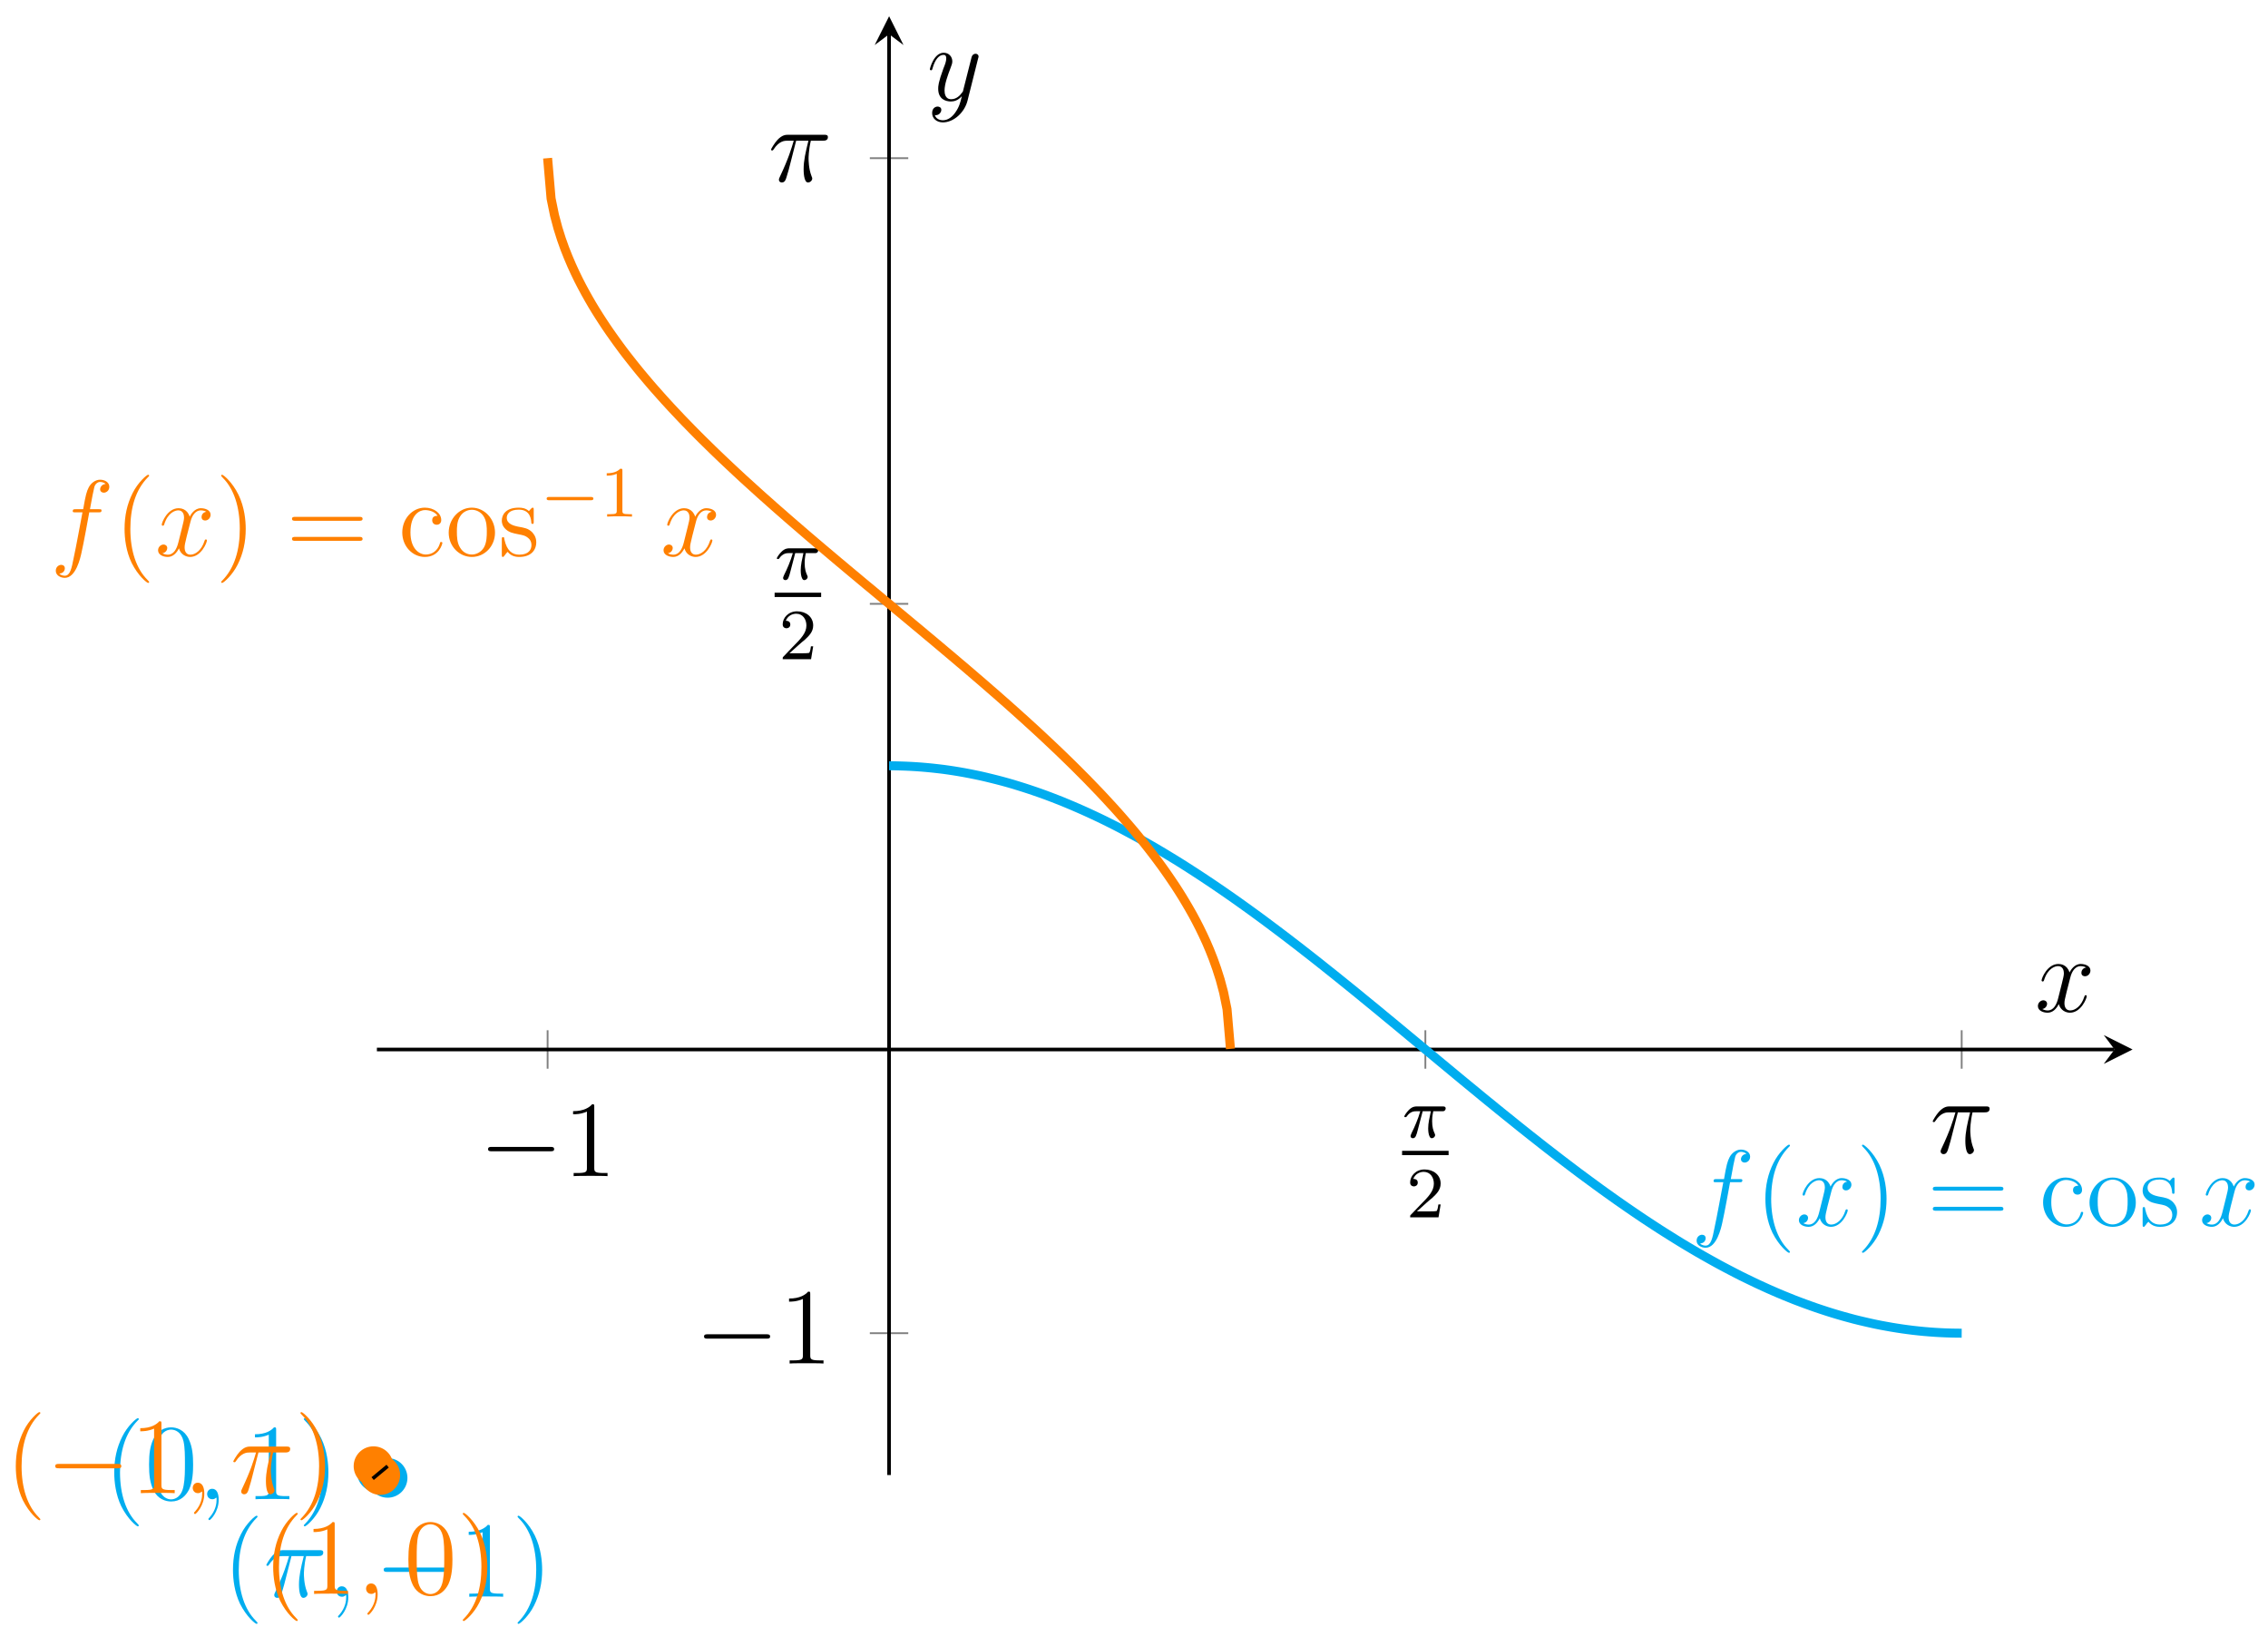 <?xml version="1.0" encoding="UTF-8"?>
<svg xmlns="http://www.w3.org/2000/svg" xmlns:xlink="http://www.w3.org/1999/xlink" width="251pt" height="180pt" viewBox="0 0 251 180" version="1.1">
<defs>
<g>
<symbol overflow="visible" id="glyph0-0">
<path style="stroke:none;" d=""/>
</symbol>
<symbol overflow="visible" id="glyph0-1">
<path style="stroke:none;" d="M 7.875 -2.75 C 8.078 -2.75 8.297 -2.75 8.297 -2.984 C 8.297 -3.234 8.078 -3.234 7.875 -3.234 L 1.406 -3.234 C 1.203 -3.234 0.984 -3.234 0.984 -2.984 C 0.984 -2.75 1.203 -2.75 1.406 -2.75 Z M 7.875 -2.75 "/>
</symbol>
<symbol overflow="visible" id="glyph1-0">
<path style="stroke:none;" d=""/>
</symbol>
<symbol overflow="visible" id="glyph1-1">
<path style="stroke:none;" d="M 3.438 -7.656 C 3.438 -7.938 3.438 -7.953 3.203 -7.953 C 2.922 -7.625 2.312 -7.188 1.094 -7.188 L 1.094 -6.844 C 1.359 -6.844 1.953 -6.844 2.625 -7.141 L 2.625 -0.922 C 2.625 -0.484 2.578 -0.344 1.531 -0.344 L 1.156 -0.344 L 1.156 0 C 1.484 -0.031 2.641 -0.031 3.031 -0.031 C 3.438 -0.031 4.578 -0.031 4.906 0 L 4.906 -0.344 L 4.531 -0.344 C 3.484 -0.344 3.438 -0.484 3.438 -0.922 Z M 3.438 -7.656 "/>
</symbol>
<symbol overflow="visible" id="glyph1-2">
<path style="stroke:none;" d="M 3.891 2.906 C 3.891 2.875 3.891 2.844 3.688 2.641 C 2.484 1.438 1.812 -0.531 1.812 -2.969 C 1.812 -5.297 2.375 -7.297 3.766 -8.703 C 3.891 -8.812 3.891 -8.828 3.891 -8.875 C 3.891 -8.938 3.828 -8.969 3.781 -8.969 C 3.625 -8.969 2.641 -8.109 2.062 -6.938 C 1.453 -5.719 1.172 -4.453 1.172 -2.969 C 1.172 -1.906 1.344 -0.484 1.953 0.781 C 2.672 2.219 3.641 3 3.781 3 C 3.828 3 3.891 2.969 3.891 2.906 Z M 3.891 2.906 "/>
</symbol>
<symbol overflow="visible" id="glyph1-3">
<path style="stroke:none;" d="M 3.375 -2.969 C 3.375 -3.891 3.25 -5.359 2.578 -6.75 C 1.875 -8.188 0.891 -8.969 0.766 -8.969 C 0.719 -8.969 0.656 -8.938 0.656 -8.875 C 0.656 -8.828 0.656 -8.812 0.859 -8.609 C 2.062 -7.406 2.719 -5.422 2.719 -2.984 C 2.719 -0.672 2.156 1.328 0.781 2.734 C 0.656 2.844 0.656 2.875 0.656 2.906 C 0.656 2.969 0.719 3 0.766 3 C 0.922 3 1.906 2.141 2.484 0.969 C 3.094 -0.25 3.375 -1.547 3.375 -2.969 Z M 3.375 -2.969 "/>
</symbol>
<symbol overflow="visible" id="glyph1-4">
<path style="stroke:none;" d="M 8.062 -3.875 C 8.234 -3.875 8.453 -3.875 8.453 -4.094 C 8.453 -4.312 8.25 -4.312 8.062 -4.312 L 1.031 -4.312 C 0.859 -4.312 0.641 -4.312 0.641 -4.094 C 0.641 -3.875 0.844 -3.875 1.031 -3.875 Z M 8.062 -1.656 C 8.234 -1.656 8.453 -1.656 8.453 -1.859 C 8.453 -2.094 8.25 -2.094 8.062 -2.094 L 1.031 -2.094 C 0.859 -2.094 0.641 -2.094 0.641 -1.875 C 0.641 -1.656 0.844 -1.656 1.031 -1.656 Z M 8.062 -1.656 "/>
</symbol>
<symbol overflow="visible" id="glyph1-5">
<path style="stroke:none;" d="M 4.328 -4.422 C 4.188 -4.422 3.734 -4.422 3.734 -3.938 C 3.734 -3.641 3.938 -3.438 4.234 -3.438 C 4.5 -3.438 4.734 -3.609 4.734 -3.953 C 4.734 -4.75 3.891 -5.328 2.922 -5.328 C 1.531 -5.328 0.422 -4.094 0.422 -2.578 C 0.422 -1.047 1.562 0.125 2.922 0.125 C 4.5 0.125 4.859 -1.312 4.859 -1.422 C 4.859 -1.531 4.766 -1.531 4.734 -1.531 C 4.625 -1.531 4.609 -1.5 4.578 -1.344 C 4.312 -0.5 3.672 -0.141 3.031 -0.141 C 2.297 -0.141 1.328 -0.781 1.328 -2.594 C 1.328 -4.578 2.344 -5.062 2.938 -5.062 C 3.391 -5.062 4.047 -4.891 4.328 -4.422 Z M 4.328 -4.422 "/>
</symbol>
<symbol overflow="visible" id="glyph1-6">
<path style="stroke:none;" d="M 5.484 -2.562 C 5.484 -4.094 4.312 -5.328 2.922 -5.328 C 1.5 -5.328 0.359 -4.062 0.359 -2.562 C 0.359 -1.031 1.547 0.125 2.922 0.125 C 4.328 0.125 5.484 -1.047 5.484 -2.562 Z M 2.922 -0.141 C 2.484 -0.141 1.953 -0.328 1.609 -0.922 C 1.281 -1.453 1.266 -2.156 1.266 -2.672 C 1.266 -3.125 1.266 -3.844 1.641 -4.391 C 1.969 -4.906 2.5 -5.094 2.922 -5.094 C 3.375 -5.094 3.891 -4.875 4.203 -4.406 C 4.578 -3.859 4.578 -3.109 4.578 -2.672 C 4.578 -2.25 4.578 -1.5 4.266 -0.938 C 3.938 -0.375 3.375 -0.141 2.922 -0.141 Z M 2.922 -0.141 "/>
</symbol>
<symbol overflow="visible" id="glyph1-7">
<path style="stroke:none;" d="M 3.922 -5.062 C 3.922 -5.266 3.922 -5.328 3.797 -5.328 C 3.703 -5.328 3.484 -5.062 3.391 -4.953 C 3.031 -5.266 2.656 -5.328 2.266 -5.328 C 0.828 -5.328 0.391 -4.547 0.391 -3.891 C 0.391 -3.75 0.391 -3.328 0.844 -2.922 C 1.234 -2.578 1.641 -2.5 2.188 -2.391 C 2.844 -2.266 3 -2.219 3.297 -1.984 C 3.516 -1.812 3.672 -1.547 3.672 -1.203 C 3.672 -0.688 3.375 -0.125 2.312 -0.125 C 1.531 -0.125 0.953 -0.578 0.688 -1.766 C 0.641 -1.984 0.641 -2 0.641 -2.016 C 0.609 -2.062 0.562 -2.062 0.531 -2.062 C 0.391 -2.062 0.391 -2 0.391 -1.781 L 0.391 -0.156 C 0.391 0.062 0.391 0.125 0.516 0.125 C 0.578 0.125 0.578 0.109 0.781 -0.141 C 0.844 -0.234 0.844 -0.25 1.031 -0.438 C 1.484 0.125 2.125 0.125 2.328 0.125 C 3.578 0.125 4.203 -0.578 4.203 -1.516 C 4.203 -2.156 3.812 -2.547 3.703 -2.656 C 3.281 -3.031 2.953 -3.094 2.156 -3.234 C 1.812 -3.312 0.938 -3.484 0.938 -4.203 C 0.938 -4.562 1.188 -5.109 2.266 -5.109 C 3.562 -5.109 3.641 -4 3.656 -3.641 C 3.672 -3.531 3.75 -3.531 3.797 -3.531 C 3.922 -3.531 3.922 -3.594 3.922 -3.812 Z M 3.922 -5.062 "/>
</symbol>
<symbol overflow="visible" id="glyph1-8">
<path style="stroke:none;" d="M 5.359 -3.828 C 5.359 -4.812 5.297 -5.781 4.859 -6.688 C 4.375 -7.688 3.516 -7.953 2.922 -7.953 C 2.234 -7.953 1.391 -7.609 0.938 -6.609 C 0.609 -5.859 0.484 -5.109 0.484 -3.828 C 0.484 -2.672 0.578 -1.797 1 -0.938 C 1.469 -0.031 2.297 0.25 2.922 0.25 C 3.953 0.25 4.547 -0.375 4.906 -1.062 C 5.328 -1.953 5.359 -3.125 5.359 -3.828 Z M 2.922 0.016 C 2.531 0.016 1.75 -0.203 1.531 -1.5 C 1.406 -2.219 1.406 -3.125 1.406 -3.969 C 1.406 -4.953 1.406 -5.828 1.594 -6.531 C 1.797 -7.344 2.406 -7.703 2.922 -7.703 C 3.375 -7.703 4.062 -7.438 4.297 -6.406 C 4.453 -5.719 4.453 -4.781 4.453 -3.969 C 4.453 -3.172 4.453 -2.266 4.312 -1.531 C 4.094 -0.219 3.328 0.016 2.922 0.016 Z M 2.922 0.016 "/>
</symbol>
<symbol overflow="visible" id="glyph2-0">
<path style="stroke:none;" d=""/>
</symbol>
<symbol overflow="visible" id="glyph2-1">
<path style="stroke:none;" d="M 2.266 -2.906 L 3.172 -2.906 C 3.016 -2.188 2.875 -1.594 2.875 -1 C 2.875 -0.953 2.875 -0.609 2.953 -0.312 C 3.062 0.016 3.141 0.078 3.281 0.078 C 3.453 0.078 3.641 -0.078 3.641 -0.266 C 3.641 -0.312 3.641 -0.328 3.609 -0.406 C 3.438 -0.766 3.312 -1.156 3.312 -1.812 C 3.312 -1.984 3.312 -2.328 3.438 -2.906 L 4.406 -2.906 C 4.531 -2.906 4.609 -2.906 4.688 -2.969 C 4.797 -3.062 4.812 -3.156 4.812 -3.219 C 4.812 -3.438 4.609 -3.438 4.484 -3.438 L 1.609 -3.438 C 1.438 -3.438 1.125 -3.438 0.734 -3.047 C 0.453 -2.766 0.234 -2.406 0.234 -2.344 C 0.234 -2.266 0.281 -2.25 0.344 -2.25 C 0.438 -2.25 0.453 -2.266 0.5 -2.328 C 0.891 -2.906 1.359 -2.906 1.531 -2.906 L 2 -2.906 C 1.766 -2.062 1.344 -1.094 1.047 -0.516 C 1 -0.391 0.922 -0.234 0.922 -0.172 C 0.922 0 1.047 0.078 1.172 0.078 C 1.484 0.078 1.562 -0.219 1.734 -0.875 Z M 2.266 -2.906 "/>
</symbol>
<symbol overflow="visible" id="glyph3-0">
<path style="stroke:none;" d=""/>
</symbol>
<symbol overflow="visible" id="glyph3-1">
<path style="stroke:none;" d="M 2.25 -1.625 C 2.375 -1.75 2.703 -2.016 2.844 -2.125 C 3.328 -2.578 3.797 -3.016 3.797 -3.734 C 3.797 -4.688 3 -5.297 2.016 -5.297 C 1.047 -5.297 0.422 -4.578 0.422 -3.859 C 0.422 -3.469 0.734 -3.422 0.844 -3.422 C 1.016 -3.422 1.266 -3.531 1.266 -3.844 C 1.266 -4.25 0.859 -4.25 0.766 -4.25 C 1 -4.844 1.531 -5.031 1.922 -5.031 C 2.656 -5.031 3.047 -4.406 3.047 -3.734 C 3.047 -2.906 2.469 -2.297 1.516 -1.344 L 0.516 -0.297 C 0.422 -0.219 0.422 -0.203 0.422 0 L 3.562 0 L 3.797 -1.422 L 3.547 -1.422 C 3.531 -1.266 3.469 -0.875 3.375 -0.719 C 3.328 -0.656 2.719 -0.656 2.594 -0.656 L 1.172 -0.656 Z M 2.25 -1.625 "/>
</symbol>
<symbol overflow="visible" id="glyph3-2">
<path style="stroke:none;" d="M 2.5 -5.078 C 2.5 -5.297 2.484 -5.297 2.266 -5.297 C 1.938 -4.984 1.516 -4.797 0.766 -4.797 L 0.766 -4.531 C 0.984 -4.531 1.406 -4.531 1.875 -4.734 L 1.875 -0.656 C 1.875 -0.359 1.844 -0.266 1.094 -0.266 L 0.812 -0.266 L 0.812 0 C 1.141 -0.031 1.828 -0.031 2.188 -0.031 C 2.547 -0.031 3.234 -0.031 3.562 0 L 3.562 -0.266 L 3.281 -0.266 C 2.531 -0.266 2.5 -0.359 2.5 -0.656 Z M 2.5 -5.078 "/>
</symbol>
<symbol overflow="visible" id="glyph4-0">
<path style="stroke:none;" d=""/>
</symbol>
<symbol overflow="visible" id="glyph4-1">
<path style="stroke:none;" d="M 3.094 -4.5 L 4.453 -4.5 C 4.125 -3.172 3.922 -2.297 3.922 -1.344 C 3.922 -1.172 3.922 0.125 4.406 0.125 C 4.656 0.125 4.875 -0.109 4.875 -0.312 C 4.875 -0.375 4.875 -0.391 4.797 -0.578 C 4.469 -1.406 4.469 -2.422 4.469 -2.516 C 4.469 -2.578 4.469 -3.438 4.719 -4.5 L 6.062 -4.5 C 6.219 -4.5 6.609 -4.5 6.609 -4.891 C 6.609 -5.156 6.391 -5.156 6.172 -5.156 L 2.234 -5.156 C 1.953 -5.156 1.547 -5.156 1 -4.562 C 0.688 -4.219 0.312 -3.578 0.312 -3.516 C 0.312 -3.438 0.375 -3.422 0.438 -3.422 C 0.531 -3.422 0.531 -3.453 0.594 -3.531 C 1.219 -4.5 1.844 -4.5 2.141 -4.5 L 2.828 -4.5 C 2.562 -3.609 2.266 -2.562 1.281 -0.484 C 1.188 -0.281 1.188 -0.266 1.188 -0.188 C 1.188 0.062 1.406 0.125 1.5 0.125 C 1.859 0.125 1.953 -0.188 2.094 -0.688 C 2.281 -1.297 2.281 -1.328 2.406 -1.812 Z M 3.094 -4.5 "/>
</symbol>
<symbol overflow="visible" id="glyph4-2">
<path style="stroke:none;" d="M 5.328 -4.812 C 5.562 -4.812 5.672 -4.812 5.672 -5.031 C 5.672 -5.156 5.562 -5.156 5.359 -5.156 L 4.391 -5.156 C 4.609 -6.391 4.781 -7.234 4.875 -7.609 C 4.953 -7.906 5.203 -8.172 5.516 -8.172 C 5.766 -8.172 6.016 -8.062 6.125 -7.953 C 5.672 -7.906 5.516 -7.562 5.516 -7.359 C 5.516 -7.125 5.703 -6.984 5.922 -6.984 C 6.172 -6.984 6.531 -7.188 6.531 -7.641 C 6.531 -8.141 6.031 -8.422 5.5 -8.422 C 4.984 -8.422 4.484 -8.031 4.25 -7.562 C 4.031 -7.141 3.906 -6.719 3.641 -5.156 L 2.828 -5.156 C 2.609 -5.156 2.484 -5.156 2.484 -4.938 C 2.484 -4.812 2.562 -4.812 2.797 -4.812 L 3.562 -4.812 C 3.344 -3.688 2.859 -0.984 2.578 0.281 C 2.375 1.328 2.203 2.203 1.609 2.203 C 1.562 2.203 1.219 2.203 1 1.969 C 1.609 1.922 1.609 1.406 1.609 1.391 C 1.609 1.141 1.438 1 1.203 1 C 0.969 1 0.609 1.203 0.609 1.656 C 0.609 2.172 1.141 2.438 1.609 2.438 C 2.828 2.438 3.328 0.25 3.453 -0.344 C 3.672 -1.266 4.25 -4.453 4.312 -4.812 Z M 5.328 -4.812 "/>
</symbol>
<symbol overflow="visible" id="glyph4-3">
<path style="stroke:none;" d="M 5.672 -4.875 C 5.281 -4.812 5.141 -4.516 5.141 -4.297 C 5.141 -4 5.359 -3.906 5.531 -3.906 C 5.891 -3.906 6.141 -4.219 6.141 -4.547 C 6.141 -5.047 5.562 -5.266 5.062 -5.266 C 4.344 -5.266 3.938 -4.547 3.828 -4.328 C 3.547 -5.219 2.812 -5.266 2.594 -5.266 C 1.375 -5.266 0.734 -3.703 0.734 -3.438 C 0.734 -3.391 0.781 -3.328 0.859 -3.328 C 0.953 -3.328 0.984 -3.406 1 -3.453 C 1.406 -4.781 2.219 -5.031 2.562 -5.031 C 3.094 -5.031 3.203 -4.531 3.203 -4.25 C 3.203 -3.984 3.125 -3.703 2.984 -3.125 L 2.578 -1.5 C 2.406 -0.781 2.062 -0.125 1.422 -0.125 C 1.359 -0.125 1.062 -0.125 0.812 -0.281 C 1.25 -0.359 1.344 -0.719 1.344 -0.859 C 1.344 -1.094 1.156 -1.25 0.938 -1.25 C 0.641 -1.25 0.328 -0.984 0.328 -0.609 C 0.328 -0.109 0.891 0.125 1.406 0.125 C 1.984 0.125 2.391 -0.328 2.641 -0.828 C 2.828 -0.125 3.438 0.125 3.875 0.125 C 5.094 0.125 5.734 -1.453 5.734 -1.703 C 5.734 -1.766 5.688 -1.812 5.625 -1.812 C 5.516 -1.812 5.5 -1.75 5.469 -1.656 C 5.141 -0.609 4.453 -0.125 3.906 -0.125 C 3.484 -0.125 3.266 -0.438 3.266 -0.922 C 3.266 -1.188 3.312 -1.375 3.5 -2.156 L 3.922 -3.797 C 4.094 -4.5 4.5 -5.031 5.062 -5.031 C 5.078 -5.031 5.422 -5.031 5.672 -4.875 Z M 5.672 -4.875 "/>
</symbol>
<symbol overflow="visible" id="glyph4-4">
<path style="stroke:none;" d="M 2.328 0.047 C 2.328 -0.641 2.109 -1.156 1.609 -1.156 C 1.234 -1.156 1.047 -0.844 1.047 -0.578 C 1.047 -0.328 1.219 0 1.625 0 C 1.781 0 1.906 -0.047 2.016 -0.156 C 2.047 -0.172 2.062 -0.172 2.062 -0.172 C 2.094 -0.172 2.094 -0.016 2.094 0.047 C 2.094 0.438 2.016 1.219 1.328 2 C 1.188 2.141 1.188 2.156 1.188 2.188 C 1.188 2.25 1.25 2.312 1.312 2.312 C 1.406 2.312 2.328 1.422 2.328 0.047 Z M 2.328 0.047 "/>
</symbol>
<symbol overflow="visible" id="glyph4-5">
<path style="stroke:none;" d="M 3.141 1.344 C 2.828 1.797 2.359 2.203 1.766 2.203 C 1.625 2.203 1.047 2.172 0.875 1.625 C 0.906 1.641 0.969 1.641 0.984 1.641 C 1.344 1.641 1.594 1.328 1.594 1.047 C 1.594 0.781 1.359 0.688 1.188 0.688 C 0.984 0.688 0.578 0.828 0.578 1.406 C 0.578 2.016 1.094 2.438 1.766 2.438 C 2.969 2.438 4.172 1.344 4.5 0.016 L 5.672 -4.656 C 5.688 -4.703 5.719 -4.781 5.719 -4.859 C 5.719 -5.031 5.562 -5.156 5.391 -5.156 C 5.281 -5.156 5.031 -5.109 4.938 -4.75 L 4.047 -1.234 C 4 -1.016 4 -0.984 3.891 -0.859 C 3.656 -0.531 3.266 -0.125 2.688 -0.125 C 2.016 -0.125 1.953 -0.781 1.953 -1.094 C 1.953 -1.781 2.281 -2.703 2.609 -3.562 C 2.734 -3.906 2.812 -4.078 2.812 -4.312 C 2.812 -4.812 2.453 -5.266 1.859 -5.266 C 0.766 -5.266 0.328 -3.531 0.328 -3.438 C 0.328 -3.391 0.375 -3.328 0.453 -3.328 C 0.562 -3.328 0.578 -3.375 0.625 -3.547 C 0.906 -4.547 1.359 -5.031 1.828 -5.031 C 1.938 -5.031 2.141 -5.031 2.141 -4.641 C 2.141 -4.328 2.016 -3.984 1.828 -3.531 C 1.25 -1.953 1.25 -1.562 1.25 -1.281 C 1.25 -0.141 2.062 0.125 2.656 0.125 C 3 0.125 3.438 0.016 3.844 -0.438 L 3.859 -0.422 C 3.688 0.281 3.562 0.75 3.141 1.344 Z M 3.141 1.344 "/>
</symbol>
<symbol overflow="visible" id="glyph5-0">
<path style="stroke:none;" d=""/>
</symbol>
<symbol overflow="visible" id="glyph5-1">
<path style="stroke:none;" d="M 5.562 -1.812 C 5.703 -1.812 5.875 -1.812 5.875 -1.984 C 5.875 -2.172 5.703 -2.172 5.562 -2.172 L 1 -2.172 C 0.875 -2.172 0.703 -2.172 0.703 -1.984 C 0.703 -1.812 0.875 -1.812 1 -1.812 Z M 5.562 -1.812 "/>
</symbol>
</g>
</defs>
<g id="surface1">
<path style="fill:none;stroke-width:0.199;stroke-linecap:butt;stroke-linejoin:miter;stroke:rgb(50%,50%,50%);stroke-opacity:1;stroke-miterlimit:10;" d="M 18.892 44.96 L 18.892 49.214 M 116.034 44.96 L 116.034 49.214 M 175.388 44.96 L 175.388 49.214 " transform="matrix(1,0,0,-1,41.712,163.205)"/>
<path style="fill:none;stroke-width:0.199;stroke-linecap:butt;stroke-linejoin:miter;stroke:rgb(50%,50%,50%);stroke-opacity:1;stroke-miterlimit:10;" d="M 54.552 15.696 L 58.806 15.696 M 54.552 96.394 L 58.806 96.394 M 54.552 145.704 L 58.806 145.704 " transform="matrix(1,0,0,-1,41.712,163.205)"/>
<path style="fill:none;stroke-width:0.399;stroke-linecap:butt;stroke-linejoin:miter;stroke:rgb(0%,0%,0%);stroke-opacity:1;stroke-miterlimit:10;" d="M -0.001 47.085 L 192.289 47.085 " transform="matrix(1,0,0,-1,41.712,163.205)"/>
<path style=" stroke:none;fill-rule:nonzero;fill:rgb(0%,0%,0%);fill-opacity:1;" d="M 236.012 116.117 L 232.824 114.523 L 234.02 116.117 L 232.824 117.711 "/>
<path style="fill:none;stroke-width:0.399;stroke-linecap:butt;stroke-linejoin:miter;stroke:rgb(0%,0%,0%);stroke-opacity:1;stroke-miterlimit:10;" d="M 56.681 0.002 L 56.681 159.406 " transform="matrix(1,0,0,-1,41.712,163.205)"/>
<path style=" stroke:none;fill-rule:nonzero;fill:rgb(0%,0%,0%);fill-opacity:1;" d="M 98.398 1.797 L 96.801 4.984 L 98.398 3.789 L 99.992 4.984 "/>
<g style="fill:rgb(0%,0%,0%);fill-opacity:1;">
  <use xlink:href="#glyph0-1" x="53.03" y="130.131"/>
</g>
<g style="fill:rgb(0%,0%,0%);fill-opacity:1;">
  <use xlink:href="#glyph1-1" x="62.33" y="130.131"/>
</g>
<g style="fill:rgb(0%,0%,0%);fill-opacity:1;">
  <use xlink:href="#glyph2-1" x="155.182" y="125.859"/>
</g>
<path style="fill:none;stroke-width:0.478;stroke-linecap:butt;stroke-linejoin:miter;stroke:rgb(0%,0%,0%);stroke-opacity:1;stroke-miterlimit:10;" d="M 144.021 -123.78 L 149.169 -123.78 " transform="matrix(1,0,0,-1,11.148,3.79)"/>
<g style="fill:rgb(0%,0%,0%);fill-opacity:1;">
  <use xlink:href="#glyph3-1" x="155.639" y="134.689"/>
</g>
<g style="fill:rgb(0%,0%,0%);fill-opacity:1;">
  <use xlink:href="#glyph4-1" x="213.582" y="127.574"/>
</g>
<g style="fill:rgb(0%,0%,0%);fill-opacity:1;">
  <use xlink:href="#glyph0-1" x="76.932" y="150.863"/>
</g>
<g style="fill:rgb(0%,0%,0%);fill-opacity:1;">
  <use xlink:href="#glyph1-1" x="86.232" y="150.863"/>
</g>
<g style="fill:rgb(0%,0%,0%);fill-opacity:1;">
  <use xlink:href="#glyph2-1" x="85.741" y="64.106"/>
</g>
<path style="fill:none;stroke-width:0.478;stroke-linecap:butt;stroke-linejoin:miter;stroke:rgb(0%,0%,0%);stroke-opacity:1;stroke-miterlimit:10;" d="M 144.021 -123.779 L 149.169 -123.779 " transform="matrix(1,0,0,-1,-58.293,-57.962)"/>
<g style="fill:rgb(0%,0%,0%);fill-opacity:1;">
  <use xlink:href="#glyph3-1" x="86.198" y="72.936"/>
</g>
<g style="fill:rgb(0%,0%,0%);fill-opacity:1;">
  <use xlink:href="#glyph4-1" x="85.016" y="20.067"/>
</g>
<path style="fill:none;stroke-width:0.996;stroke-linecap:butt;stroke-linejoin:miter;stroke:rgb(0%,67.839%,93.729%);stroke-opacity:1;stroke-miterlimit:10;" d="M 56.681 78.477 L 57.275 78.474 L 57.872 78.458 L 58.47 78.438 L 59.064 78.411 L 59.661 78.376 L 60.259 78.333 L 60.856 78.282 L 61.45 78.224 L 62.048 78.157 L 62.645 78.087 L 63.239 78.005 L 63.837 77.915 L 64.434 77.817 L 65.032 77.712 L 65.625 77.599 L 66.223 77.478 L 66.821 77.353 L 67.418 77.216 L 68.012 77.071 L 68.609 76.923 L 69.207 76.767 L 69.801 76.603 L 70.398 76.431 L 70.996 76.247 L 71.594 76.06 L 72.187 75.868 L 72.785 75.665 L 73.382 75.458 L 73.98 75.243 L 74.574 75.021 L 75.171 74.79 L 75.769 74.556 L 76.363 74.31 L 76.96 74.06 L 77.558 73.802 L 78.155 73.54 L 78.749 73.271 L 79.347 72.993 L 79.944 72.712 L 80.542 72.423 L 81.136 72.126 L 81.733 71.826 L 82.331 71.517 L 82.924 71.201 L 83.522 70.88 L 84.12 70.556 L 84.717 70.224 L 85.311 69.884 L 85.909 69.544 L 86.506 69.193 L 87.1 68.841 L 88.295 68.115 L 88.893 67.744 L 89.486 67.369 L 90.084 66.986 L 90.682 66.599 L 91.279 66.209 L 91.873 65.814 L 92.47 65.416 L 93.068 65.01 L 93.662 64.603 L 94.259 64.189 L 94.857 63.771 L 95.454 63.349 L 96.048 62.924 L 96.646 62.494 L 97.243 62.06 L 97.841 61.623 L 98.435 61.182 L 99.032 60.736 L 99.63 60.287 L 100.224 59.838 L 100.821 59.385 L 101.419 58.924 L 102.016 58.467 L 102.61 58.002 L 103.208 57.537 L 103.805 57.069 L 104.403 56.596 L 104.996 56.123 L 106.192 55.17 L 106.785 54.69 L 107.383 54.209 L 108.578 53.241 L 109.172 52.752 L 110.367 51.776 L 110.965 51.284 L 111.558 50.792 L 112.754 49.807 L 113.347 49.315 L 115.14 47.827 L 115.734 47.335 L 116.929 46.343 L 117.523 45.847 L 118.12 45.354 L 119.315 44.362 L 119.909 43.87 L 121.104 42.886 L 121.702 42.398 L 122.296 41.905 L 122.893 41.417 L 123.491 40.933 L 124.084 40.448 L 124.682 39.964 L 125.877 39.003 L 126.471 38.523 L 127.068 38.05 L 127.666 37.574 L 128.264 37.105 L 128.857 36.636 L 129.455 36.168 L 130.053 35.707 L 130.646 35.246 L 131.244 34.789 L 132.439 33.882 L 133.033 33.433 L 134.228 32.551 L 134.826 32.113 L 135.419 31.679 L 136.017 31.25 L 136.614 30.824 L 137.208 30.402 L 137.806 29.984 L 138.403 29.57 L 139.001 29.16 L 139.595 28.758 L 140.192 28.355 L 140.79 27.961 L 141.387 27.57 L 141.981 27.184 L 142.579 26.805 L 143.176 26.43 L 143.77 26.059 L 144.368 25.692 L 144.965 25.332 L 145.563 24.977 L 146.156 24.629 L 146.754 24.285 L 147.352 23.949 L 147.945 23.617 L 148.543 23.289 L 149.141 22.969 L 149.738 22.657 L 150.332 22.348 L 150.929 22.043 L 151.527 21.75 L 152.125 21.461 L 152.718 21.176 L 153.913 20.629 L 154.507 20.368 L 155.105 20.11 L 155.702 19.86 L 156.3 19.618 L 156.894 19.379 L 157.491 19.153 L 158.089 18.93 L 158.686 18.715 L 159.28 18.505 L 159.878 18.305 L 160.475 18.11 L 161.069 17.923 L 161.667 17.743 L 162.264 17.571 L 162.862 17.407 L 163.455 17.247 L 164.053 17.098 L 164.651 16.958 L 165.248 16.821 L 165.842 16.692 L 166.44 16.571 L 167.037 16.462 L 167.631 16.356 L 168.228 16.259 L 168.826 16.169 L 169.424 16.087 L 170.017 16.012 L 170.615 15.946 L 171.213 15.887 L 171.81 15.837 L 172.404 15.794 L 173.001 15.759 L 173.599 15.731 L 174.193 15.712 L 174.79 15.7 L 175.388 15.696 " transform="matrix(1,0,0,-1,41.712,163.205)"/>
<g style="fill:rgb(0%,67.839%,93.729%);fill-opacity:1;">
  <use xlink:href="#glyph4-2" x="187.156" y="135.616"/>
</g>
<g style="fill:rgb(0%,67.839%,93.729%);fill-opacity:1;">
  <use xlink:href="#glyph1-2" x="194.204" y="135.616"/>
</g>
<g style="fill:rgb(0%,67.839%,93.729%);fill-opacity:1;">
  <use xlink:href="#glyph4-3" x="198.756" y="135.616"/>
</g>
<g style="fill:rgb(0%,67.839%,93.729%);fill-opacity:1;">
  <use xlink:href="#glyph1-3" x="205.409" y="135.616"/>
</g>
<g style="fill:rgb(0%,67.839%,93.729%);fill-opacity:1;">
  <use xlink:href="#glyph1-4" x="213.264" y="135.616"/>
</g>
<g style="fill:rgb(0%,67.839%,93.729%);fill-opacity:1;">
  <use xlink:href="#glyph1-5" x="225.687" y="135.616"/>
  <use xlink:href="#glyph1-6" x="230.888" y="135.616"/>
  <use xlink:href="#glyph1-7" x="236.735" y="135.616"/>
</g>
<g style="fill:rgb(0%,67.839%,93.729%);fill-opacity:1;">
  <use xlink:href="#glyph4-3" x="243.377" y="135.616"/>
</g>
<path style="fill-rule:nonzero;fill:rgb(0%,67.839%,93.729%);fill-opacity:1;stroke-width:0.399;stroke-linecap:butt;stroke-linejoin:miter;stroke:rgb(0%,67.839%,93.729%);stroke-opacity:1;stroke-miterlimit:10;" d="M 1.991 0.314 C 1.991 1.416 1.101 2.306 -0.001 2.306 C -1.102 2.306 -1.993 1.416 -1.993 0.314 C -1.993 -0.787 -1.102 -1.678 -0.001 -1.678 C 1.101 -1.678 1.991 -0.787 1.991 0.314 Z M 1.991 0.314 " transform="matrix(1,0,0,-1,41.712,163.205)"/>
<g style="fill:rgb(0%,67.839%,93.729%);fill-opacity:1;">
  <use xlink:href="#glyph1-2" x="11.47" y="165.88"/>
  <use xlink:href="#glyph1-8" x="16.013" y="165.88"/>
</g>
<g style="fill:rgb(0%,67.839%,93.729%);fill-opacity:1;">
  <use xlink:href="#glyph4-4" x="21.876" y="165.88"/>
</g>
<g style="fill:rgb(0%,67.839%,93.729%);fill-opacity:1;">
  <use xlink:href="#glyph1-1" x="27.121" y="165.88"/>
  <use xlink:href="#glyph1-3" x="32.968" y="165.88"/>
</g>
<path style="fill-rule:nonzero;fill:rgb(0%,67.839%,93.729%);fill-opacity:1;stroke-width:0.399;stroke-linecap:butt;stroke-linejoin:miter;stroke:rgb(0%,67.839%,93.729%);stroke-opacity:1;stroke-miterlimit:10;" d="M 3.179 -0.315 C 3.179 0.787 2.288 1.677 1.187 1.677 C 0.085 1.677 -0.805 0.787 -0.805 -0.315 C -0.805 -1.416 0.085 -2.307 1.187 -2.307 C 2.288 -2.307 3.179 -1.416 3.179 -0.315 Z M 3.179 -0.315 " transform="matrix(1,0,0,-1,41.712,163.205)"/>
<g style="fill:rgb(0%,67.839%,93.729%);fill-opacity:1;">
  <use xlink:href="#glyph1-2" x="24.612" y="176.67"/>
</g>
<g style="fill:rgb(0%,67.839%,93.729%);fill-opacity:1;">
  <use xlink:href="#glyph4-1" x="29.165" y="176.67"/>
</g>
<g style="fill:rgb(0%,67.839%,93.729%);fill-opacity:1;">
  <use xlink:href="#glyph4-4" x="36.219" y="176.67"/>
</g>
<g style="fill:rgb(0%,67.839%,93.729%);fill-opacity:1;">
  <use xlink:href="#glyph0-1" x="41.48" y="176.67"/>
</g>
<g style="fill:rgb(0%,67.839%,93.729%);fill-opacity:1;">
  <use xlink:href="#glyph1-1" x="50.779" y="176.67"/>
  <use xlink:href="#glyph1-3" x="56.625" y="176.67"/>
</g>
<path style="fill:none;stroke-width:0.996;stroke-linecap:butt;stroke-linejoin:miter;stroke:rgb(100%,50%,0%);stroke-opacity:1;stroke-miterlimit:10;" d="M 18.892 145.704 L 19.275 141.243 L 19.653 139.396 L 20.032 137.974 L 20.411 136.771 L 20.79 135.708 L 21.173 134.744 L 21.552 133.857 L 21.931 133.029 L 22.309 132.248 L 22.692 131.506 L 23.071 130.802 L 23.45 130.127 L 23.829 129.474 L 24.208 128.849 L 24.59 128.24 L 24.969 127.654 L 25.348 127.08 L 25.727 126.525 L 26.11 125.982 L 26.489 125.451 L 26.868 124.932 L 27.246 124.42 L 27.625 123.924 L 28.008 123.436 L 28.387 122.955 L 28.766 122.483 L 29.145 122.018 L 29.527 121.561 L 29.906 121.112 L 30.285 120.666 L 30.664 120.229 L 31.047 119.799 L 31.426 119.37 L 31.805 118.948 L 32.562 118.12 L 32.945 117.713 L 33.703 116.909 L 34.082 116.514 L 34.464 116.124 L 34.843 115.733 L 35.601 114.967 L 35.98 114.589 L 36.363 114.214 L 37.12 113.471 L 37.499 113.104 L 37.882 112.737 L 38.261 112.374 L 38.64 112.018 L 39.019 111.659 L 39.398 111.304 L 39.78 110.948 L 40.538 110.245 L 40.917 109.901 L 41.3 109.554 L 42.436 108.523 L 42.819 108.183 L 43.577 107.511 L 43.956 107.171 L 44.335 106.839 L 44.717 106.507 L 45.475 105.843 L 45.854 105.515 L 46.237 105.183 L 46.616 104.859 L 46.994 104.531 L 47.373 104.206 L 47.752 103.878 L 48.135 103.554 L 48.514 103.23 L 48.893 102.91 L 49.272 102.585 L 49.654 102.265 L 51.17 100.984 L 51.553 100.668 L 51.931 100.347 L 52.689 99.714 L 53.072 99.398 L 53.451 99.078 L 54.209 98.445 L 54.591 98.133 L 56.107 96.867 L 56.49 96.551 L 56.868 96.238 L 57.626 95.605 L 58.009 95.289 L 58.388 94.973 L 58.767 94.66 L 59.524 94.027 L 59.907 93.711 L 60.286 93.395 L 60.665 93.074 L 61.044 92.758 L 61.427 92.441 L 61.805 92.121 L 62.184 91.805 L 62.942 91.164 L 63.325 90.844 L 64.083 90.203 L 64.461 89.879 L 64.844 89.559 L 65.981 88.586 L 66.36 88.258 L 66.742 87.934 L 67.5 87.278 L 67.879 86.946 L 68.262 86.614 L 68.641 86.286 L 69.02 85.95 L 69.398 85.618 L 69.781 85.282 L 70.16 84.942 L 70.539 84.606 L 70.918 84.266 L 71.297 83.922 L 71.679 83.583 L 72.058 83.235 L 72.437 82.891 L 72.816 82.544 L 73.199 82.192 L 73.578 81.841 L 74.714 80.774 L 75.097 80.411 L 75.476 80.052 L 76.234 79.317 L 76.617 78.946 L 76.995 78.575 L 77.374 78.2 L 77.753 77.821 L 78.132 77.438 L 78.515 77.056 L 79.272 76.274 L 79.651 75.88 L 80.034 75.482 L 80.792 74.669 L 81.171 74.255 L 81.554 73.841 L 81.932 73.419 L 82.311 72.993 L 82.69 72.56 L 83.069 72.122 L 83.452 71.677 L 83.831 71.228 L 84.209 70.771 L 84.588 70.306 L 84.971 69.833 L 85.35 69.353 L 85.729 68.865 L 86.108 68.369 L 86.487 67.861 L 86.869 67.341 L 87.248 66.81 L 87.627 66.267 L 88.006 65.709 L 88.389 65.138 L 88.768 64.549 L 89.147 63.943 L 89.525 63.314 L 89.904 62.666 L 90.287 61.99 L 90.666 61.283 L 91.045 60.545 L 91.424 59.764 L 91.806 58.936 L 92.185 58.045 L 92.564 57.084 L 92.943 56.022 L 93.326 54.819 L 93.705 53.401 L 94.084 51.549 L 94.462 47.155 " transform="matrix(1,0,0,-1,41.712,163.205)"/>
<g style="fill:rgb(100%,50%,0%);fill-opacity:1;">
  <use xlink:href="#glyph4-2" x="5.566" y="61.497"/>
</g>
<g style="fill:rgb(100%,50%,0%);fill-opacity:1;">
  <use xlink:href="#glyph1-2" x="12.614" y="61.497"/>
</g>
<g style="fill:rgb(100%,50%,0%);fill-opacity:1;">
  <use xlink:href="#glyph4-3" x="17.166" y="61.497"/>
</g>
<g style="fill:rgb(100%,50%,0%);fill-opacity:1;">
  <use xlink:href="#glyph1-3" x="23.819" y="61.497"/>
</g>
<g style="fill:rgb(100%,50%,0%);fill-opacity:1;">
  <use xlink:href="#glyph1-4" x="31.674" y="61.497"/>
</g>
<g style="fill:rgb(100%,50%,0%);fill-opacity:1;">
  <use xlink:href="#glyph1-5" x="44.097" y="61.497"/>
  <use xlink:href="#glyph1-6" x="49.298" y="61.497"/>
  <use xlink:href="#glyph1-7" x="55.145" y="61.497"/>
</g>
<g style="fill:rgb(100%,50%,0%);fill-opacity:1;">
  <use xlink:href="#glyph5-1" x="59.795" y="57.158"/>
</g>
<g style="fill:rgb(100%,50%,0%);fill-opacity:1;">
  <use xlink:href="#glyph3-2" x="66.381" y="57.158"/>
</g>
<g style="fill:rgb(100%,50%,0%);fill-opacity:1;">
  <use xlink:href="#glyph4-3" x="73.107" y="61.497"/>
</g>
<path style="fill-rule:nonzero;fill:rgb(100%,50%,0%);fill-opacity:1;stroke-width:0.399;stroke-linecap:butt;stroke-linejoin:miter;stroke:rgb(100%,50%,0%);stroke-opacity:1;stroke-miterlimit:10;" d="M 2.37 0.002 C 2.37 1.099 1.479 1.994 0.378 1.994 C -0.723 1.994 -1.614 1.099 -1.614 0.002 C -1.614 -1.1 -0.723 -1.994 0.378 -1.994 C 1.479 -1.994 2.37 -1.1 2.37 0.002 Z M 2.37 0.002 " transform="matrix(1,0,0,-1,41.712,163.205)"/>
<g style="fill:rgb(100%,50%,0%);fill-opacity:1;">
  <use xlink:href="#glyph1-2" x="29.061" y="176.356"/>
  <use xlink:href="#glyph1-1" x="33.604" y="176.356"/>
</g>
<g style="fill:rgb(100%,50%,0%);fill-opacity:1;">
  <use xlink:href="#glyph4-4" x="39.467" y="176.356"/>
</g>
<g style="fill:rgb(100%,50%,0%);fill-opacity:1;">
  <use xlink:href="#glyph1-8" x="44.712" y="176.356"/>
  <use xlink:href="#glyph1-3" x="50.559" y="176.356"/>
</g>
<path style="fill-rule:nonzero;fill:rgb(100%,50%,0%);fill-opacity:1;stroke-width:0.399;stroke-linecap:butt;stroke-linejoin:miter;stroke:rgb(100%,50%,0%);stroke-opacity:1;stroke-miterlimit:10;" d="M 1.616 0.986 C 1.616 2.088 0.722 2.978 -0.38 2.978 C -1.477 2.978 -2.372 2.088 -2.372 0.986 C -2.372 -0.115 -1.477 -1.006 -0.38 -1.006 C 0.722 -1.006 1.616 -0.115 1.616 0.986 Z M 1.616 0.986 " transform="matrix(1,0,0,-1,41.712,163.205)"/>
<g style="fill:rgb(100%,50%,0%);fill-opacity:1;">
  <use xlink:href="#glyph1-2" x="0.576" y="165.208"/>
</g>
<g style="fill:rgb(100%,50%,0%);fill-opacity:1;">
  <use xlink:href="#glyph0-1" x="5.128" y="165.208"/>
</g>
<g style="fill:rgb(100%,50%,0%);fill-opacity:1;">
  <use xlink:href="#glyph1-1" x="14.428" y="165.208"/>
</g>
<g style="fill:rgb(100%,50%,0%);fill-opacity:1;">
  <use xlink:href="#glyph4-4" x="20.282" y="165.208"/>
</g>
<g style="fill:rgb(100%,50%,0%);fill-opacity:1;">
  <use xlink:href="#glyph4-1" x="25.507" y="165.208"/>
</g>
<g style="fill:rgb(100%,50%,0%);fill-opacity:1;">
  <use xlink:href="#glyph1-3" x="32.596" y="165.208"/>
</g>
<path style="fill:none;stroke-width:0.399;stroke-linecap:butt;stroke-linejoin:miter;stroke:rgb(0%,0%,0%);stroke-opacity:1;stroke-dasharray:2.989,2.989;stroke-miterlimit:10;" d="M -0.473 -0.393 L 1.187 0.986 " transform="matrix(1,0,0,-1,41.712,163.205)"/>
<g style="fill:rgb(0%,0%,0%);fill-opacity:1;">
  <use xlink:href="#glyph4-3" x="225.207" y="111.924"/>
</g>
<g style="fill:rgb(0%,0%,0%);fill-opacity:1;">
  <use xlink:href="#glyph4-5" x="102.581" y="11.103"/>
</g>
</g>
</svg>
